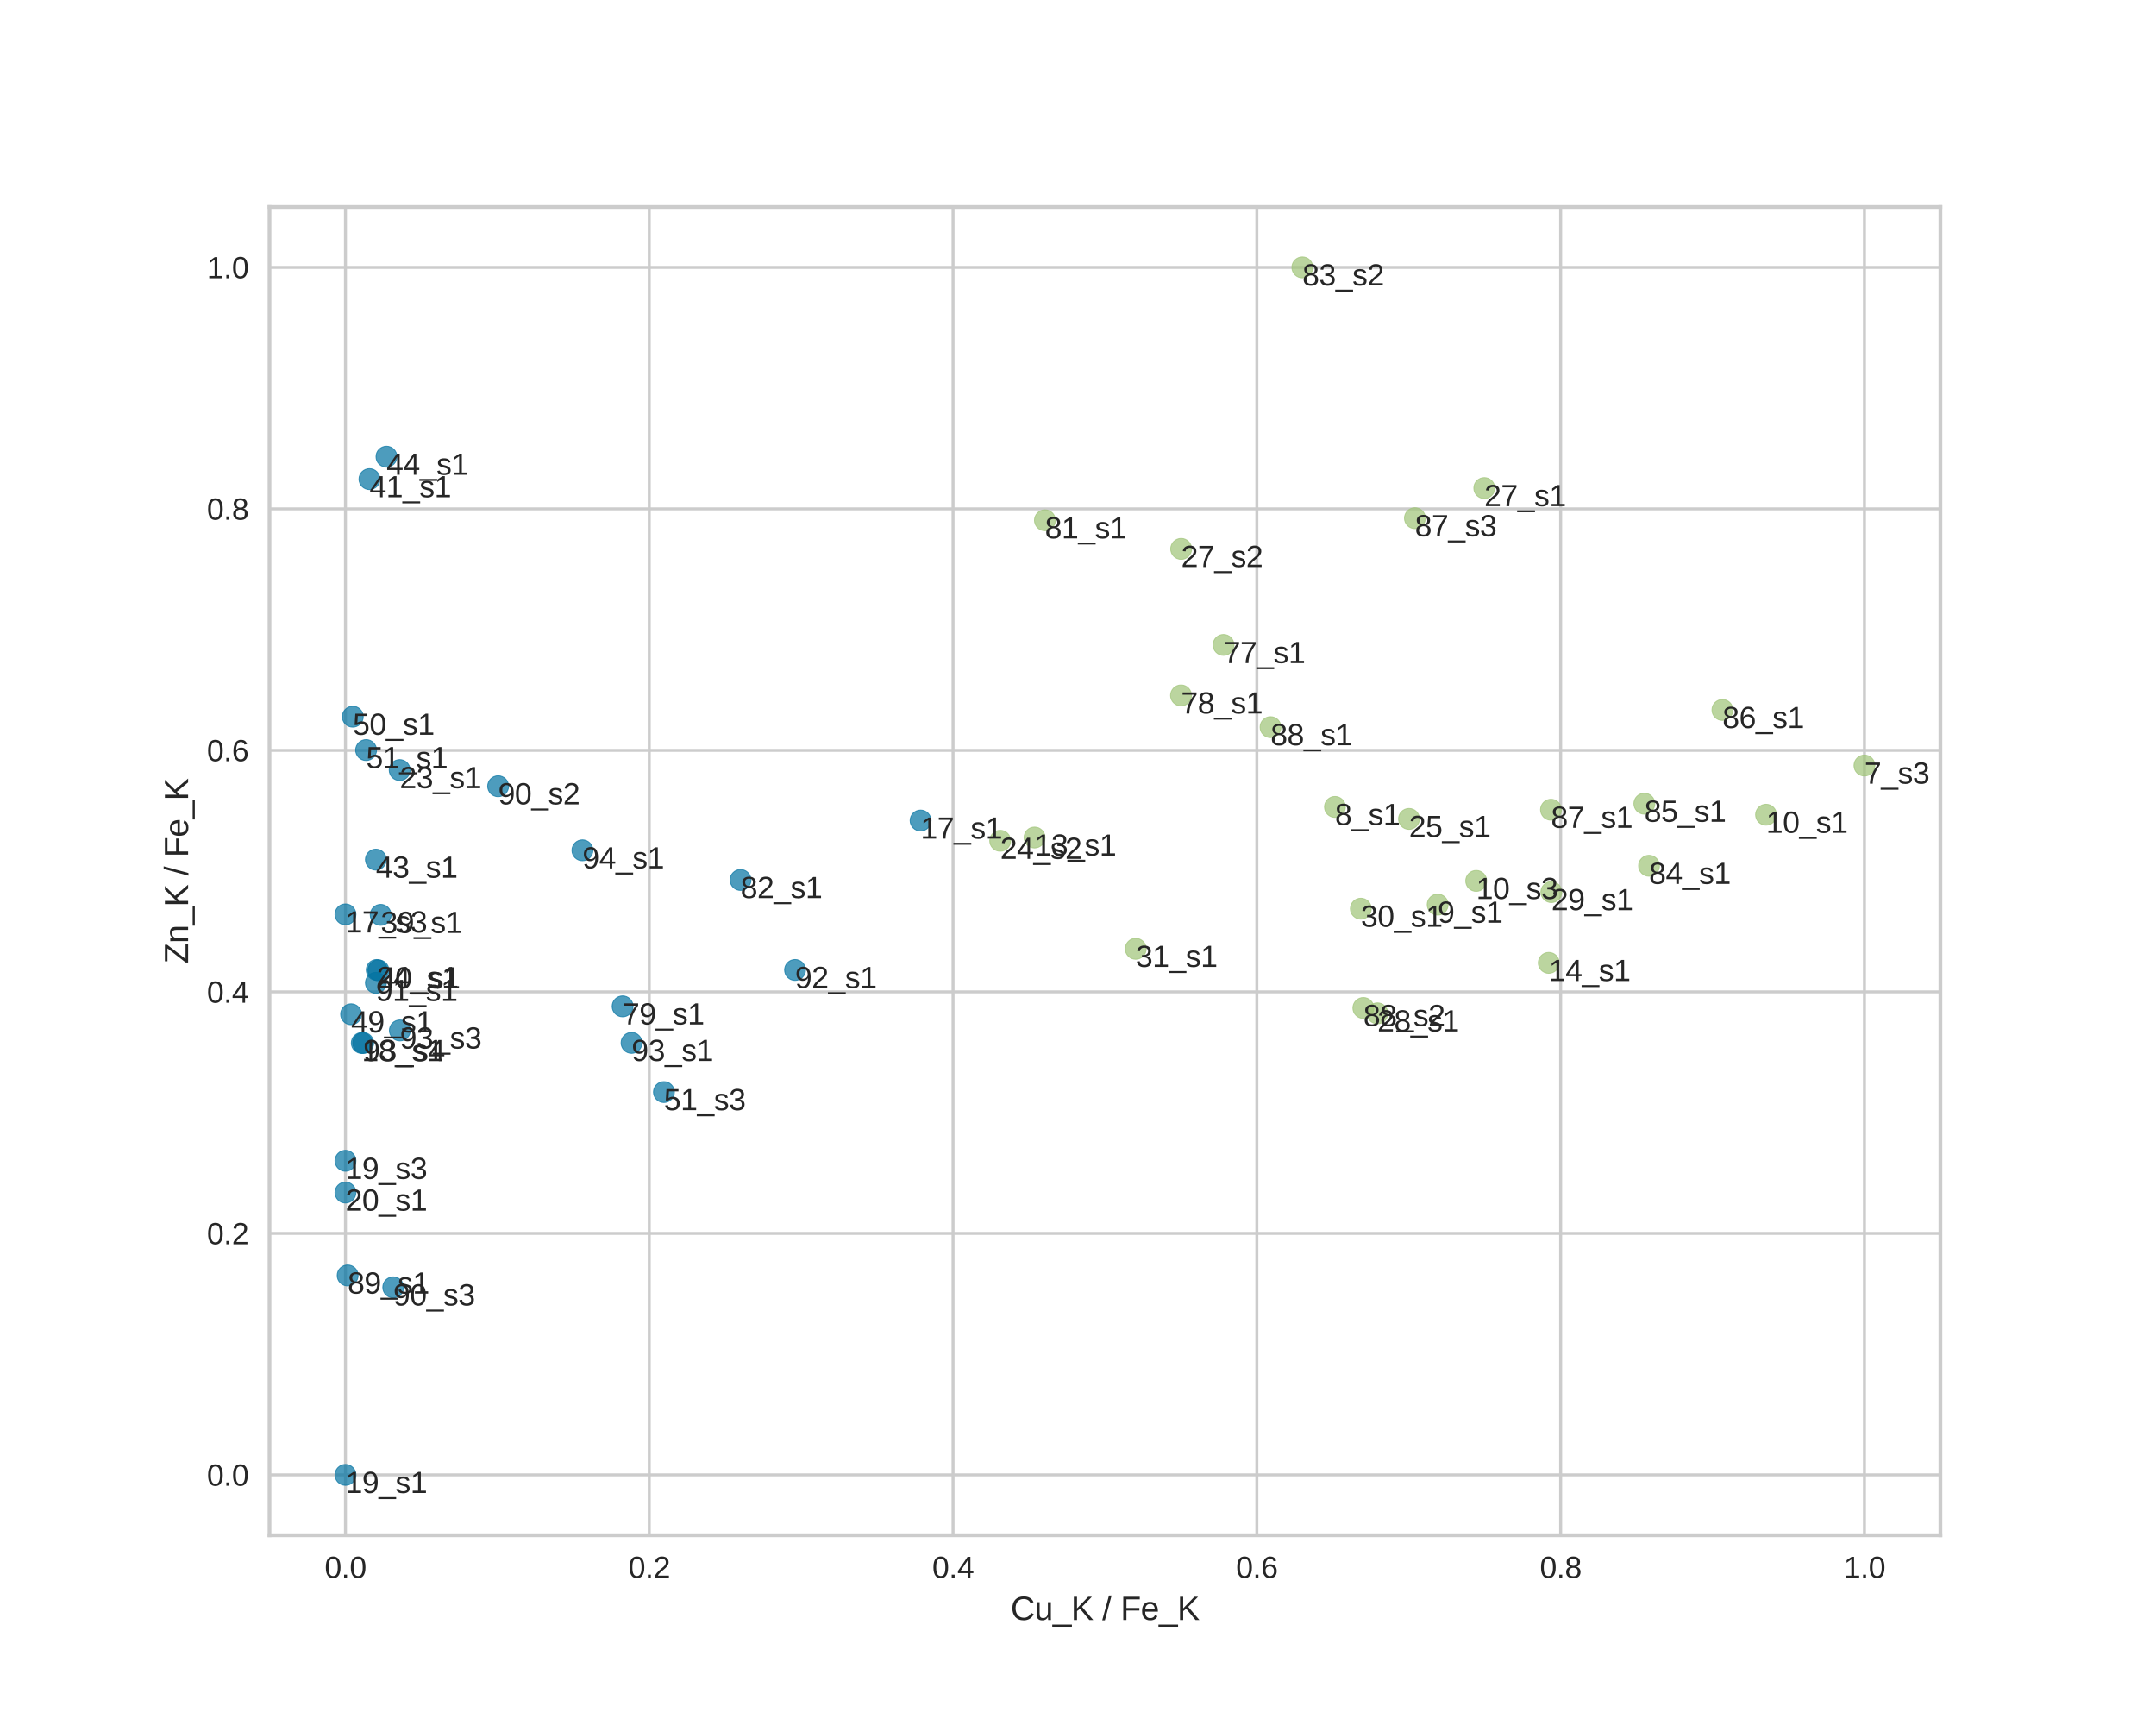 <?xml version="1.0" encoding="utf-8" standalone="no"?>
<!DOCTYPE svg PUBLIC "-//W3C//DTD SVG 1.1//EN"
  "http://www.w3.org/Graphics/SVG/1.1/DTD/svg11.dtd">
<svg xmlns:xlink="http://www.w3.org/1999/xlink" width="720pt" height="576pt" viewBox="0 0 720 576" xmlns="http://www.w3.org/2000/svg" version="1.1">
 <defs>
  <style type="text/css">*{stroke-linejoin: round; stroke-linecap: butt}</style>
 </defs>
 <g id="figure_1">
  <g id="patch_1">
   <path d="M 0 576 
L 720 576 
L 720 0 
L 0 0 
z
" style="fill: #ffffff"/>
  </g>
  <g id="axes_1">
   <g id="patch_2">
    <path d="M 90 512.64 
L 648 512.64 
L 648 69.12 
L 90 69.12 
z
" style="fill: #ffffff"/>
   </g>
   <g id="matplotlib.axis_1">
    <g id="xtick_1">
     <g id="line2d_1">
      <path d="M 115.364 512.64 
L 115.364 69.12 
" clip-path="url(#p9ab4c89247)" style="fill: none; stroke: #cccccc; stroke-linecap: round"/>
     </g>
     <g id="line2d_2"/>
     <g id="text_1">
      <!-- 0.0 -->
      <g style="fill: #262626" transform="translate(108.414 526.887) scale(0.1 -0.1)">
       <defs>
        <path id="LiberationSans-30" d="M 3309 2203 
Q 3309 1569 3189 1136 
Q 3069 703 2861 436 
Q 2653 169 2372 53 
Q 2091 -63 1772 -63 
Q 1450 -63 1172 53 
Q 894 169 689 434 
Q 484 700 367 1133 
Q 250 1566 250 2203 
Q 250 2869 367 3305 
Q 484 3741 690 4000 
Q 897 4259 1178 4364 
Q 1459 4469 1791 4469 
Q 2106 4469 2382 4364 
Q 2659 4259 2865 4000 
Q 3072 3741 3190 3305 
Q 3309 2869 3309 2203 
z
M 2738 2203 
Q 2738 2728 2675 3076 
Q 2613 3425 2491 3633 
Q 2369 3841 2192 3927 
Q 2016 4013 1791 4013 
Q 1553 4013 1372 3925 
Q 1191 3838 1067 3630 
Q 944 3422 881 3073 
Q 819 2725 819 2203 
Q 819 1697 883 1350 
Q 947 1003 1070 792 
Q 1194 581 1372 489 
Q 1550 397 1778 397 
Q 2000 397 2178 489 
Q 2356 581 2479 792 
Q 2603 1003 2670 1350 
Q 2738 1697 2738 2203 
z
" transform="scale(0.016)"/>
        <path id="LiberationSans-2e" d="M 584 0 
L 584 684 
L 1194 684 
L 1194 0 
L 584 0 
z
" transform="scale(0.016)"/>
       </defs>
       <use xlink:href="#LiberationSans-30"/>
       <use xlink:href="#LiberationSans-2e" x="55.615"/>
       <use xlink:href="#LiberationSans-30" x="83.398"/>
      </g>
     </g>
    </g>
    <g id="xtick_2">
     <g id="line2d_3">
      <path d="M 216.818 512.64 
L 216.818 69.12 
" clip-path="url(#p9ab4c89247)" style="fill: none; stroke: #cccccc; stroke-linecap: round"/>
     </g>
     <g id="line2d_4"/>
     <g id="text_2">
      <!-- 0.2 -->
      <g style="fill: #262626" transform="translate(209.868 526.887) scale(0.1 -0.1)">
       <defs>
        <path id="LiberationSans-32" d="M 322 0 
L 322 397 
Q 481 763 711 1042 
Q 941 1322 1194 1548 
Q 1447 1775 1695 1969 
Q 1944 2163 2144 2356 
Q 2344 2550 2467 2762 
Q 2591 2975 2591 3244 
Q 2591 3431 2534 3573 
Q 2478 3716 2372 3812 
Q 2266 3909 2117 3957 
Q 1969 4006 1788 4006 
Q 1619 4006 1470 3959 
Q 1322 3913 1206 3819 
Q 1091 3725 1017 3586 
Q 944 3447 922 3263 
L 347 3316 
Q 375 3553 478 3762 
Q 581 3972 762 4130 
Q 944 4288 1198 4378 
Q 1453 4469 1788 4469 
Q 2116 4469 2372 4391 
Q 2628 4313 2804 4159 
Q 2981 4006 3075 3781 
Q 3169 3556 3169 3263 
Q 3169 3041 3089 2841 
Q 3009 2641 2876 2459 
Q 2744 2278 2569 2109 
Q 2394 1941 2203 1780 
Q 2013 1619 1819 1461 
Q 1625 1303 1454 1143 
Q 1284 984 1150 820 
Q 1016 656 941 478 
L 3238 478 
L 3238 0 
L 322 0 
z
" transform="scale(0.016)"/>
       </defs>
       <use xlink:href="#LiberationSans-30"/>
       <use xlink:href="#LiberationSans-2e" x="55.615"/>
       <use xlink:href="#LiberationSans-32" x="83.398"/>
      </g>
     </g>
    </g>
    <g id="xtick_3">
     <g id="line2d_5">
      <path d="M 318.273 512.64 
L 318.273 69.12 
" clip-path="url(#p9ab4c89247)" style="fill: none; stroke: #cccccc; stroke-linecap: round"/>
     </g>
     <g id="line2d_6"/>
     <g id="text_3">
      <!-- 0.4 -->
      <g style="fill: #262626" transform="translate(311.323 526.887) scale(0.1 -0.1)">
       <defs>
        <path id="LiberationSans-34" d="M 2753 997 
L 2753 0 
L 2222 0 
L 2222 997 
L 147 997 
L 147 1434 
L 2163 4403 
L 2753 4403 
L 2753 1441 
L 3372 1441 
L 3372 997 
L 2753 997 
z
M 2222 3769 
Q 2216 3753 2191 3708 
Q 2166 3663 2134 3606 
Q 2103 3550 2070 3492 
Q 2038 3434 2013 3397 
L 884 1734 
Q 869 1709 839 1668 
Q 809 1628 778 1586 
Q 747 1544 715 1503 
Q 684 1463 666 1441 
L 2222 1441 
L 2222 3769 
z
" transform="scale(0.016)"/>
       </defs>
       <use xlink:href="#LiberationSans-30"/>
       <use xlink:href="#LiberationSans-2e" x="55.615"/>
       <use xlink:href="#LiberationSans-34" x="83.398"/>
      </g>
     </g>
    </g>
    <g id="xtick_4">
     <g id="line2d_7">
      <path d="M 419.727 512.64 
L 419.727 69.12 
" clip-path="url(#p9ab4c89247)" style="fill: none; stroke: #cccccc; stroke-linecap: round"/>
     </g>
     <g id="line2d_8"/>
     <g id="text_4">
      <!-- 0.6 -->
      <g style="fill: #262626" transform="translate(412.777 526.887) scale(0.1 -0.1)">
       <defs>
        <path id="LiberationSans-36" d="M 3278 1441 
Q 3278 1109 3186 832 
Q 3094 556 2914 357 
Q 2734 159 2468 48 
Q 2203 -63 1856 -63 
Q 1472 -63 1184 84 
Q 897 231 706 507 
Q 516 784 420 1186 
Q 325 1588 325 2100 
Q 325 2688 433 3131 
Q 541 3575 744 3872 
Q 947 4169 1239 4319 
Q 1531 4469 1900 4469 
Q 2125 4469 2322 4422 
Q 2519 4375 2680 4270 
Q 2841 4166 2962 3994 
Q 3084 3822 3156 3572 
L 2619 3475 
Q 2531 3759 2339 3886 
Q 2147 4013 1894 4013 
Q 1663 4013 1475 3903 
Q 1288 3794 1156 3576 
Q 1025 3359 954 3031 
Q 884 2703 884 2266 
Q 1038 2550 1316 2698 
Q 1594 2847 1953 2847 
Q 2253 2847 2497 2750 
Q 2741 2653 2914 2470 
Q 3088 2288 3183 2027 
Q 3278 1766 3278 1441 
z
M 2706 1416 
Q 2706 1644 2650 1828 
Q 2594 2013 2481 2142 
Q 2369 2272 2203 2342 
Q 2038 2413 1819 2413 
Q 1666 2413 1509 2367 
Q 1353 2322 1226 2220 
Q 1100 2119 1020 1953 
Q 941 1788 941 1550 
Q 941 1306 1003 1095 
Q 1066 884 1183 728 
Q 1300 572 1465 481 
Q 1631 391 1838 391 
Q 2041 391 2202 461 
Q 2363 531 2475 664 
Q 2588 797 2647 987 
Q 2706 1178 2706 1416 
z
" transform="scale(0.016)"/>
       </defs>
       <use xlink:href="#LiberationSans-30"/>
       <use xlink:href="#LiberationSans-2e" x="55.615"/>
       <use xlink:href="#LiberationSans-36" x="83.398"/>
      </g>
     </g>
    </g>
    <g id="xtick_5">
     <g id="line2d_9">
      <path d="M 521.182 512.64 
L 521.182 69.12 
" clip-path="url(#p9ab4c89247)" style="fill: none; stroke: #cccccc; stroke-linecap: round"/>
     </g>
     <g id="line2d_10"/>
     <g id="text_5">
      <!-- 0.8 -->
      <g style="fill: #262626" transform="translate(514.232 526.887) scale(0.1 -0.1)">
       <defs>
        <path id="LiberationSans-38" d="M 3281 1228 
Q 3281 947 3192 711 
Q 3103 475 2920 303 
Q 2738 131 2453 34 
Q 2169 -63 1781 -63 
Q 1394 -63 1111 34 
Q 828 131 642 301 
Q 456 472 367 708 
Q 278 944 278 1222 
Q 278 1463 351 1650 
Q 425 1838 548 1973 
Q 672 2109 830 2192 
Q 988 2275 1156 2303 
L 1156 2316 
Q 972 2359 826 2456 
Q 681 2553 582 2689 
Q 484 2825 432 2990 
Q 381 3156 381 3341 
Q 381 3572 470 3776 
Q 559 3981 734 4136 
Q 909 4291 1168 4380 
Q 1428 4469 1769 4469 
Q 2128 4469 2392 4378 
Q 2656 4288 2829 4133 
Q 3003 3978 3087 3772 
Q 3172 3566 3172 3334 
Q 3172 3153 3120 2987 
Q 3069 2822 2970 2686 
Q 2872 2550 2726 2454 
Q 2581 2359 2391 2322 
L 2391 2309 
Q 2581 2278 2743 2195 
Q 2906 2113 3025 1977 
Q 3144 1841 3212 1653 
Q 3281 1466 3281 1228 
z
M 2588 3303 
Q 2588 3469 2545 3606 
Q 2503 3744 2406 3842 
Q 2309 3941 2153 3995 
Q 1997 4050 1769 4050 
Q 1547 4050 1394 3995 
Q 1241 3941 1142 3842 
Q 1044 3744 1000 3606 
Q 956 3469 956 3303 
Q 956 3172 990 3034 
Q 1025 2897 1115 2784 
Q 1206 2672 1365 2600 
Q 1525 2528 1775 2528 
Q 2041 2528 2202 2600 
Q 2363 2672 2448 2784 
Q 2534 2897 2561 3034 
Q 2588 3172 2588 3303 
z
M 2697 1281 
Q 2697 1441 2653 1589 
Q 2609 1738 2503 1852 
Q 2397 1966 2217 2036 
Q 2038 2106 1769 2106 
Q 1522 2106 1348 2036 
Q 1175 1966 1067 1850 
Q 959 1734 909 1582 
Q 859 1431 859 1269 
Q 859 1066 909 898 
Q 959 731 1068 611 
Q 1178 491 1356 425 
Q 1534 359 1788 359 
Q 2044 359 2219 425 
Q 2394 491 2500 611 
Q 2606 731 2651 901 
Q 2697 1072 2697 1281 
z
" transform="scale(0.016)"/>
       </defs>
       <use xlink:href="#LiberationSans-30"/>
       <use xlink:href="#LiberationSans-2e" x="55.615"/>
       <use xlink:href="#LiberationSans-38" x="83.398"/>
      </g>
     </g>
    </g>
    <g id="xtick_6">
     <g id="line2d_11">
      <path d="M 622.636 512.64 
L 622.636 69.12 
" clip-path="url(#p9ab4c89247)" style="fill: none; stroke: #cccccc; stroke-linecap: round"/>
     </g>
     <g id="line2d_12"/>
     <g id="text_6">
      <!-- 1.0 -->
      <g style="fill: #262626" transform="translate(615.686 526.887) scale(0.1 -0.1)">
       <defs>
        <path id="LiberationSans-31" d="M 488 0 
L 488 478 
L 1609 478 
L 1609 3866 
L 616 3156 
L 616 3688 
L 1656 4403 
L 2175 4403 
L 2175 478 
L 3247 478 
L 3247 0 
L 488 0 
z
" transform="scale(0.016)"/>
       </defs>
       <use xlink:href="#LiberationSans-31"/>
       <use xlink:href="#LiberationSans-2e" x="55.615"/>
       <use xlink:href="#LiberationSans-30" x="83.398"/>
      </g>
     </g>
    </g>
    <g id="text_7">
     <!-- Cu_K / Fe_K -->
     <g style="fill: #262626" transform="translate(337.513 540.933) scale(0.11 -0.11)">
      <defs>
       <path id="LiberationSans-43" d="M 2475 3981 
Q 2100 3981 1811 3856 
Q 1522 3731 1326 3500 
Q 1131 3269 1031 2944 
Q 931 2619 931 2222 
Q 931 1825 1039 1495 
Q 1147 1166 1348 928 
Q 1550 691 1842 559 
Q 2134 428 2500 428 
Q 2756 428 2967 495 
Q 3178 563 3348 684 
Q 3519 806 3653 973 
Q 3788 1141 3891 1344 
L 4378 1100 
Q 4259 853 4084 640 
Q 3909 428 3673 272 
Q 3438 116 3139 26 
Q 2841 -63 2472 -63 
Q 1938 -63 1536 107 
Q 1134 278 864 583 
Q 594 888 459 1306 
Q 325 1725 325 2222 
Q 325 2738 467 3153 
Q 609 3569 882 3861 
Q 1156 4153 1556 4311 
Q 1956 4469 2469 4469 
Q 3172 4469 3644 4194 
Q 4116 3919 4338 3378 
L 3772 3191 
Q 3709 3347 3603 3489 
Q 3497 3631 3337 3740 
Q 3178 3850 2964 3915 
Q 2750 3981 2475 3981 
z
" transform="scale(0.016)"/>
       <path id="LiberationSans-75" d="M 981 3381 
L 981 1238 
Q 981 991 1017 825 
Q 1053 659 1134 557 
Q 1216 456 1348 414 
Q 1481 372 1678 372 
Q 1878 372 2039 442 
Q 2200 513 2314 645 
Q 2428 778 2490 973 
Q 2553 1169 2553 1422 
L 2553 3381 
L 3116 3381 
L 3116 722 
Q 3116 616 3117 498 
Q 3119 381 3122 276 
Q 3125 172 3128 97 
Q 3131 22 3134 0 
L 2603 0 
Q 2600 16 2597 84 
Q 2594 153 2589 242 
Q 2584 331 2581 423 
Q 2578 516 2578 578 
L 2569 578 
Q 2488 431 2391 312 
Q 2294 194 2166 111 
Q 2038 28 1872 -17 
Q 1706 -63 1488 -63 
Q 1206 -63 1003 6 
Q 800 75 669 219 
Q 538 363 477 588 
Q 416 813 416 1128 
L 416 3381 
L 981 3381 
z
" transform="scale(0.016)"/>
       <path id="LiberationSans-5f" d="M -97 -1272 
L -97 -866 
L 3631 -866 
L 3631 -1272 
L -97 -1272 
z
" transform="scale(0.016)"/>
       <path id="LiberationSans-4b" d="M 3456 0 
L 1697 2125 
L 1122 1688 
L 1122 0 
L 525 0 
L 525 4403 
L 1122 4403 
L 1122 2197 
L 3244 4403 
L 3947 4403 
L 2072 2491 
L 4197 0 
L 3456 0 
z
" transform="scale(0.016)"/>
       <path id="LiberationSans-20" transform="scale(0.016)"/>
       <path id="LiberationSans-2f" d="M 0 -63 
L 1284 4638 
L 1778 4638 
L 506 -63 
L 0 -63 
z
" transform="scale(0.016)"/>
       <path id="LiberationSans-46" d="M 1122 3916 
L 1122 2278 
L 3578 2278 
L 3578 1784 
L 1122 1784 
L 1122 0 
L 525 0 
L 525 4403 
L 3653 4403 
L 3653 3916 
L 1122 3916 
z
" transform="scale(0.016)"/>
       <path id="LiberationSans-65" d="M 863 1572 
Q 863 1306 917 1082 
Q 972 859 1086 698 
Q 1200 538 1378 448 
Q 1556 359 1806 359 
Q 2172 359 2392 506 
Q 2613 653 2691 878 
L 3184 738 
Q 3131 597 3036 455 
Q 2941 313 2781 198 
Q 2622 84 2383 10 
Q 2144 -63 1806 -63 
Q 1056 -63 664 384 
Q 272 831 272 1713 
Q 272 2188 390 2517 
Q 509 2847 715 3053 
Q 922 3259 1197 3351 
Q 1472 3444 1784 3444 
Q 2209 3444 2495 3306 
Q 2781 3169 2954 2926 
Q 3128 2684 3201 2356 
Q 3275 2028 3275 1647 
L 3275 1572 
L 863 1572 
z
M 2694 2003 
Q 2647 2538 2422 2783 
Q 2197 3028 1775 3028 
Q 1634 3028 1479 2983 
Q 1325 2938 1194 2822 
Q 1063 2706 972 2507 
Q 881 2309 869 2003 
L 2694 2003 
z
" transform="scale(0.016)"/>
      </defs>
      <use xlink:href="#LiberationSans-43"/>
      <use xlink:href="#LiberationSans-75" x="72.217"/>
      <use xlink:href="#LiberationSans-5f" x="127.832"/>
      <use xlink:href="#LiberationSans-4b" x="183.447"/>
      <use xlink:href="#LiberationSans-20" x="250.146"/>
      <use xlink:href="#LiberationSans-2f" x="277.93"/>
      <use xlink:href="#LiberationSans-20" x="305.713"/>
      <use xlink:href="#LiberationSans-46" x="333.496"/>
      <use xlink:href="#LiberationSans-65" x="394.58"/>
      <use xlink:href="#LiberationSans-5f" x="450.195"/>
      <use xlink:href="#LiberationSans-4b" x="505.811"/>
     </g>
    </g>
   </g>
   <g id="matplotlib.axis_2">
    <g id="ytick_1">
     <g id="line2d_13">
      <path d="M 90 492.48 
L 648 492.48 
" clip-path="url(#p9ab4c89247)" style="fill: none; stroke: #cccccc; stroke-linecap: round"/>
     </g>
     <g id="line2d_14"/>
     <g id="text_8">
      <!-- 0.0 -->
      <g style="fill: #262626" transform="translate(69.1 496.103) scale(0.1 -0.1)">
       <use xlink:href="#LiberationSans-30"/>
       <use xlink:href="#LiberationSans-2e" x="55.615"/>
       <use xlink:href="#LiberationSans-30" x="83.398"/>
      </g>
     </g>
    </g>
    <g id="ytick_2">
     <g id="line2d_15">
      <path d="M 90 411.84 
L 648 411.84 
" clip-path="url(#p9ab4c89247)" style="fill: none; stroke: #cccccc; stroke-linecap: round"/>
     </g>
     <g id="line2d_16"/>
     <g id="text_9">
      <!-- 0.2 -->
      <g style="fill: #262626" transform="translate(69.1 415.463) scale(0.1 -0.1)">
       <use xlink:href="#LiberationSans-30"/>
       <use xlink:href="#LiberationSans-2e" x="55.615"/>
       <use xlink:href="#LiberationSans-32" x="83.398"/>
      </g>
     </g>
    </g>
    <g id="ytick_3">
     <g id="line2d_17">
      <path d="M 90 331.2 
L 648 331.2 
" clip-path="url(#p9ab4c89247)" style="fill: none; stroke: #cccccc; stroke-linecap: round"/>
     </g>
     <g id="line2d_18"/>
     <g id="text_10">
      <!-- 0.4 -->
      <g style="fill: #262626" transform="translate(69.1 334.823) scale(0.1 -0.1)">
       <use xlink:href="#LiberationSans-30"/>
       <use xlink:href="#LiberationSans-2e" x="55.615"/>
       <use xlink:href="#LiberationSans-34" x="83.398"/>
      </g>
     </g>
    </g>
    <g id="ytick_4">
     <g id="line2d_19">
      <path d="M 90 250.56 
L 648 250.56 
" clip-path="url(#p9ab4c89247)" style="fill: none; stroke: #cccccc; stroke-linecap: round"/>
     </g>
     <g id="line2d_20"/>
     <g id="text_11">
      <!-- 0.6 -->
      <g style="fill: #262626" transform="translate(69.1 254.183) scale(0.1 -0.1)">
       <use xlink:href="#LiberationSans-30"/>
       <use xlink:href="#LiberationSans-2e" x="55.615"/>
       <use xlink:href="#LiberationSans-36" x="83.398"/>
      </g>
     </g>
    </g>
    <g id="ytick_5">
     <g id="line2d_21">
      <path d="M 90 169.92 
L 648 169.92 
" clip-path="url(#p9ab4c89247)" style="fill: none; stroke: #cccccc; stroke-linecap: round"/>
     </g>
     <g id="line2d_22"/>
     <g id="text_12">
      <!-- 0.8 -->
      <g style="fill: #262626" transform="translate(69.1 173.543) scale(0.1 -0.1)">
       <use xlink:href="#LiberationSans-30"/>
       <use xlink:href="#LiberationSans-2e" x="55.615"/>
       <use xlink:href="#LiberationSans-38" x="83.398"/>
      </g>
     </g>
    </g>
    <g id="ytick_6">
     <g id="line2d_23">
      <path d="M 90 89.28 
L 648 89.28 
" clip-path="url(#p9ab4c89247)" style="fill: none; stroke: #cccccc; stroke-linecap: round"/>
     </g>
     <g id="line2d_24"/>
     <g id="text_13">
      <!-- 1.0 -->
      <g style="fill: #262626" transform="translate(69.1 92.903) scale(0.1 -0.1)">
       <use xlink:href="#LiberationSans-31"/>
       <use xlink:href="#LiberationSans-2e" x="55.615"/>
       <use xlink:href="#LiberationSans-30" x="83.398"/>
      </g>
     </g>
    </g>
    <g id="text_14">
     <!-- Zn_K / Fe_K -->
     <g style="fill: #262626" transform="translate(62.818 321.754) rotate(-90) scale(0.11 -0.11)">
      <defs>
       <path id="LiberationSans-5a" d="M 3709 0 
L 203 0 
L 203 447 
L 2884 3916 
L 431 3916 
L 431 4403 
L 3563 4403 
L 3563 3969 
L 881 488 
L 3709 488 
L 3709 0 
z
" transform="scale(0.016)"/>
       <path id="LiberationSans-6e" d="M 2578 0 
L 2578 2144 
Q 2578 2391 2542 2556 
Q 2506 2722 2425 2823 
Q 2344 2925 2211 2967 
Q 2078 3009 1881 3009 
Q 1681 3009 1520 2939 
Q 1359 2869 1245 2736 
Q 1131 2603 1068 2408 
Q 1006 2213 1006 1959 
L 1006 0 
L 444 0 
L 444 2659 
Q 444 2766 442 2883 
Q 441 3000 437 3104 
Q 434 3209 431 3284 
Q 428 3359 425 3381 
L 956 3381 
Q 959 3366 962 3297 
Q 966 3228 970 3139 
Q 975 3050 978 2958 
Q 981 2866 981 2803 
L 991 2803 
Q 1072 2950 1169 3069 
Q 1266 3188 1394 3270 
Q 1522 3353 1687 3398 
Q 1853 3444 2072 3444 
Q 2353 3444 2556 3375 
Q 2759 3306 2890 3162 
Q 3022 3019 3083 2792 
Q 3144 2566 3144 2253 
L 3144 0 
L 2578 0 
z
" transform="scale(0.016)"/>
      </defs>
      <use xlink:href="#LiberationSans-5a"/>
      <use xlink:href="#LiberationSans-6e" x="61.084"/>
      <use xlink:href="#LiberationSans-5f" x="116.699"/>
      <use xlink:href="#LiberationSans-4b" x="172.314"/>
      <use xlink:href="#LiberationSans-20" x="239.014"/>
      <use xlink:href="#LiberationSans-2f" x="266.797"/>
      <use xlink:href="#LiberationSans-20" x="294.58"/>
      <use xlink:href="#LiberationSans-46" x="322.363"/>
      <use xlink:href="#LiberationSans-65" x="383.447"/>
      <use xlink:href="#LiberationSans-5f" x="439.062"/>
      <use xlink:href="#LiberationSans-4b" x="494.678"/>
     </g>
    </g>
   </g>
   <g id="PathCollection_1">
    <defs>
     <path id="m06db893b06" d="M 0 3.5 
C 0.928 3.5 1.819 3.131 2.475 2.475 
C 3.131 1.819 3.5 0.928 3.5 0 
C 3.5 -0.928 3.131 -1.819 2.475 -2.475 
C 1.819 -3.131 0.928 -3.5 0 -3.5 
C -0.928 -3.5 -1.819 -3.131 -2.475 -2.475 
C -3.131 -1.819 -3.5 -0.928 -3.5 0 
C -3.5 0.928 -3.131 1.819 -2.475 2.475 
C -1.819 3.131 -0.928 3.5 0 3.5 
z
" style="stroke: #0272a2; stroke-opacity: 0.7; stroke-width: 0.3"/>
    </defs>
    <g clip-path="url(#p9ab4c89247)">
     <use xlink:href="#m06db893b06" x="307.432" y="273.989" style="fill: #0272a2; fill-opacity: 0.7; stroke: #0272a2; stroke-opacity: 0.7; stroke-width: 0.3"/>
     <use xlink:href="#m06db893b06" x="115.364" y="305.324" style="fill: #0272a2; fill-opacity: 0.7; stroke: #0272a2; stroke-opacity: 0.7; stroke-width: 0.3"/>
     <use xlink:href="#m06db893b06" x="120.817" y="348.269" style="fill: #0272a2; fill-opacity: 0.7; stroke: #0272a2; stroke-opacity: 0.7; stroke-width: 0.3"/>
     <use xlink:href="#m06db893b06" x="115.364" y="492.48" style="fill: #0272a2; fill-opacity: 0.7; stroke: #0272a2; stroke-opacity: 0.7; stroke-width: 0.3"/>
     <use xlink:href="#m06db893b06" x="115.364" y="387.603" style="fill: #0272a2; fill-opacity: 0.7; stroke: #0272a2; stroke-opacity: 0.7; stroke-width: 0.3"/>
     <use xlink:href="#m06db893b06" x="115.364" y="398.203" style="fill: #0272a2; fill-opacity: 0.7; stroke: #0272a2; stroke-opacity: 0.7; stroke-width: 0.3"/>
     <use xlink:href="#m06db893b06" x="133.471" y="257.138" style="fill: #0272a2; fill-opacity: 0.7; stroke: #0272a2; stroke-opacity: 0.7; stroke-width: 0.3"/>
     <use xlink:href="#m06db893b06" x="125.804" y="323.885" style="fill: #0272a2; fill-opacity: 0.7; stroke: #0272a2; stroke-opacity: 0.7; stroke-width: 0.3"/>
     <use xlink:href="#m06db893b06" x="127.132" y="305.48" style="fill: #0272a2; fill-opacity: 0.7; stroke: #0272a2; stroke-opacity: 0.7; stroke-width: 0.3"/>
     <use xlink:href="#m06db893b06" x="126.386" y="324.001" style="fill: #0272a2; fill-opacity: 0.7; stroke: #0272a2; stroke-opacity: 0.7; stroke-width: 0.3"/>
     <use xlink:href="#m06db893b06" x="123.38" y="159.988" style="fill: #0272a2; fill-opacity: 0.7; stroke: #0272a2; stroke-opacity: 0.7; stroke-width: 0.3"/>
     <use xlink:href="#m06db893b06" x="125.524" y="287.036" style="fill: #0272a2; fill-opacity: 0.7; stroke: #0272a2; stroke-opacity: 0.7; stroke-width: 0.3"/>
     <use xlink:href="#m06db893b06" x="129.066" y="152.494" style="fill: #0272a2; fill-opacity: 0.7; stroke: #0272a2; stroke-opacity: 0.7; stroke-width: 0.3"/>
     <use xlink:href="#m06db893b06" x="117.24" y="338.678" style="fill: #0272a2; fill-opacity: 0.7; stroke: #0272a2; stroke-opacity: 0.7; stroke-width: 0.3"/>
     <use xlink:href="#m06db893b06" x="117.811" y="239.315" style="fill: #0272a2; fill-opacity: 0.7; stroke: #0272a2; stroke-opacity: 0.7; stroke-width: 0.3"/>
     <use xlink:href="#m06db893b06" x="122.262" y="250.459" style="fill: #0272a2; fill-opacity: 0.7; stroke: #0272a2; stroke-opacity: 0.7; stroke-width: 0.3"/>
     <use xlink:href="#m06db893b06" x="221.721" y="364.655" style="fill: #0272a2; fill-opacity: 0.7; stroke: #0272a2; stroke-opacity: 0.7; stroke-width: 0.3"/>
     <use xlink:href="#m06db893b06" x="207.926" y="336.038" style="fill: #0272a2; fill-opacity: 0.7; stroke: #0272a2; stroke-opacity: 0.7; stroke-width: 0.3"/>
     <use xlink:href="#m06db893b06" x="247.309" y="293.831" style="fill: #0272a2; fill-opacity: 0.7; stroke: #0272a2; stroke-opacity: 0.7; stroke-width: 0.3"/>
     <use xlink:href="#m06db893b06" x="116.098" y="425.888" style="fill: #0272a2; fill-opacity: 0.7; stroke: #0272a2; stroke-opacity: 0.7; stroke-width: 0.3"/>
     <use xlink:href="#m06db893b06" x="166.352" y="262.535" style="fill: #0272a2; fill-opacity: 0.7; stroke: #0272a2; stroke-opacity: 0.7; stroke-width: 0.3"/>
     <use xlink:href="#m06db893b06" x="131.327" y="429.849" style="fill: #0272a2; fill-opacity: 0.7; stroke: #0272a2; stroke-opacity: 0.7; stroke-width: 0.3"/>
     <use xlink:href="#m06db893b06" x="125.524" y="328.195" style="fill: #0272a2; fill-opacity: 0.7; stroke: #0272a2; stroke-opacity: 0.7; stroke-width: 0.3"/>
     <use xlink:href="#m06db893b06" x="265.509" y="323.885" style="fill: #0272a2; fill-opacity: 0.7; stroke: #0272a2; stroke-opacity: 0.7; stroke-width: 0.3"/>
     <use xlink:href="#m06db893b06" x="210.908" y="348.23" style="fill: #0272a2; fill-opacity: 0.7; stroke: #0272a2; stroke-opacity: 0.7; stroke-width: 0.3"/>
     <use xlink:href="#m06db893b06" x="133.54" y="344.076" style="fill: #0272a2; fill-opacity: 0.7; stroke: #0272a2; stroke-opacity: 0.7; stroke-width: 0.3"/>
     <use xlink:href="#m06db893b06" x="121.306" y="348.269" style="fill: #0272a2; fill-opacity: 0.7; stroke: #0272a2; stroke-opacity: 0.7; stroke-width: 0.3"/>
     <use xlink:href="#m06db893b06" x="194.503" y="283.93" style="fill: #0272a2; fill-opacity: 0.7; stroke: #0272a2; stroke-opacity: 0.7; stroke-width: 0.3"/>
    </g>
   </g>
   <g id="PathCollection_2">
    <defs>
     <path id="mea5a27aaed" d="M 0 3.5 
C 0.928 3.5 1.819 3.131 2.475 2.475 
C 3.131 1.819 3.5 0.928 3.5 0 
C 3.5 -0.928 3.131 -1.819 2.475 -2.475 
C 1.819 -3.131 0.928 -3.5 0 -3.5 
C -0.928 -3.5 -1.819 -3.131 -2.475 -2.475 
C -3.131 -1.819 -3.5 -0.928 -3.5 0 
C -3.5 0.928 -3.131 1.819 -2.475 2.475 
C -1.819 3.131 -0.928 3.5 0 3.5 
z
" style="stroke: #9fc377; stroke-opacity: 0.7; stroke-width: 0.3"/>
    </defs>
    <g clip-path="url(#p9ab4c89247)">
     <use xlink:href="#mea5a27aaed" x="622.636" y="255.623" style="fill: #9fc377; fill-opacity: 0.7; stroke: #9fc377; stroke-opacity: 0.7; stroke-width: 0.3"/>
     <use xlink:href="#mea5a27aaed" x="445.809" y="269.446" style="fill: #9fc377; fill-opacity: 0.7; stroke: #9fc377; stroke-opacity: 0.7; stroke-width: 0.3"/>
     <use xlink:href="#mea5a27aaed" x="480.112" y="302.063" style="fill: #9fc377; fill-opacity: 0.7; stroke: #9fc377; stroke-opacity: 0.7; stroke-width: 0.3"/>
     <use xlink:href="#mea5a27aaed" x="589.778" y="272.048" style="fill: #9fc377; fill-opacity: 0.7; stroke: #9fc377; stroke-opacity: 0.7; stroke-width: 0.3"/>
     <use xlink:href="#mea5a27aaed" x="492.975" y="294.142" style="fill: #9fc377; fill-opacity: 0.7; stroke: #9fc377; stroke-opacity: 0.7; stroke-width: 0.3"/>
     <use xlink:href="#mea5a27aaed" x="345.487" y="279.658" style="fill: #9fc377; fill-opacity: 0.7; stroke: #9fc377; stroke-opacity: 0.7; stroke-width: 0.3"/>
     <use xlink:href="#mea5a27aaed" x="517.211" y="321.516" style="fill: #9fc377; fill-opacity: 0.7; stroke: #9fc377; stroke-opacity: 0.7; stroke-width: 0.3"/>
     <use xlink:href="#mea5a27aaed" x="334.021" y="280.746" style="fill: #9fc377; fill-opacity: 0.7; stroke: #9fc377; stroke-opacity: 0.7; stroke-width: 0.3"/>
     <use xlink:href="#mea5a27aaed" x="470.534" y="273.446" style="fill: #9fc377; fill-opacity: 0.7; stroke: #9fc377; stroke-opacity: 0.7; stroke-width: 0.3"/>
     <use xlink:href="#mea5a27aaed" x="495.678" y="162.977" style="fill: #9fc377; fill-opacity: 0.7; stroke: #9fc377; stroke-opacity: 0.7; stroke-width: 0.3"/>
     <use xlink:href="#mea5a27aaed" x="394.448" y="183.285" style="fill: #9fc377; fill-opacity: 0.7; stroke: #9fc377; stroke-opacity: 0.7; stroke-width: 0.3"/>
     <use xlink:href="#mea5a27aaed" x="459.977" y="338.368" style="fill: #9fc377; fill-opacity: 0.7; stroke: #9fc377; stroke-opacity: 0.7; stroke-width: 0.3"/>
     <use xlink:href="#mea5a27aaed" x="518.073" y="297.869" style="fill: #9fc377; fill-opacity: 0.7; stroke: #9fc377; stroke-opacity: 0.7; stroke-width: 0.3"/>
     <use xlink:href="#mea5a27aaed" x="454.454" y="303.422" style="fill: #9fc377; fill-opacity: 0.7; stroke: #9fc377; stroke-opacity: 0.7; stroke-width: 0.3"/>
     <use xlink:href="#mea5a27aaed" x="379.277" y="316.818" style="fill: #9fc377; fill-opacity: 0.7; stroke: #9fc377; stroke-opacity: 0.7; stroke-width: 0.3"/>
     <use xlink:href="#mea5a27aaed" x="408.593" y="215.358" style="fill: #9fc377; fill-opacity: 0.7; stroke: #9fc377; stroke-opacity: 0.7; stroke-width: 0.3"/>
     <use xlink:href="#mea5a27aaed" x="394.401" y="232.209" style="fill: #9fc377; fill-opacity: 0.7; stroke: #9fc377; stroke-opacity: 0.7; stroke-width: 0.3"/>
     <use xlink:href="#mea5a27aaed" x="348.959" y="173.733" style="fill: #9fc377; fill-opacity: 0.7; stroke: #9fc377; stroke-opacity: 0.7; stroke-width: 0.3"/>
     <use xlink:href="#mea5a27aaed" x="434.926" y="89.28" style="fill: #9fc377; fill-opacity: 0.7; stroke: #9fc377; stroke-opacity: 0.7; stroke-width: 0.3"/>
     <use xlink:href="#mea5a27aaed" x="550.698" y="289.094" style="fill: #9fc377; fill-opacity: 0.7; stroke: #9fc377; stroke-opacity: 0.7; stroke-width: 0.3"/>
     <use xlink:href="#mea5a27aaed" x="549.137" y="268.359" style="fill: #9fc377; fill-opacity: 0.7; stroke: #9fc377; stroke-opacity: 0.7; stroke-width: 0.3"/>
     <use xlink:href="#mea5a27aaed" x="575.214" y="237.063" style="fill: #9fc377; fill-opacity: 0.7; stroke: #9fc377; stroke-opacity: 0.7; stroke-width: 0.3"/>
     <use xlink:href="#mea5a27aaed" x="517.957" y="270.378" style="fill: #9fc377; fill-opacity: 0.7; stroke: #9fc377; stroke-opacity: 0.7; stroke-width: 0.3"/>
     <use xlink:href="#mea5a27aaed" x="472.515" y="173.034" style="fill: #9fc377; fill-opacity: 0.7; stroke: #9fc377; stroke-opacity: 0.7; stroke-width: 0.3"/>
     <use xlink:href="#mea5a27aaed" x="424.299" y="242.81" style="fill: #9fc377; fill-opacity: 0.7; stroke: #9fc377; stroke-opacity: 0.7; stroke-width: 0.3"/>
     <use xlink:href="#mea5a27aaed" x="455.293" y="336.582" style="fill: #9fc377; fill-opacity: 0.7; stroke: #9fc377; stroke-opacity: 0.7; stroke-width: 0.3"/>
    </g>
   </g>
   <g id="patch_3">
    <path d="M 90 512.64 
L 90 69.12 
" style="fill: none; stroke: #cccccc; stroke-width: 1.25; stroke-linejoin: miter; stroke-linecap: square"/>
   </g>
   <g id="patch_4">
    <path d="M 648 512.64 
L 648 69.12 
" style="fill: none; stroke: #cccccc; stroke-width: 1.25; stroke-linejoin: miter; stroke-linecap: square"/>
   </g>
   <g id="patch_5">
    <path d="M 90 512.64 
L 648 512.64 
" style="fill: none; stroke: #cccccc; stroke-width: 1.25; stroke-linejoin: miter; stroke-linecap: square"/>
   </g>
   <g id="patch_6">
    <path d="M 90 69.12 
L 648 69.12 
" style="fill: none; stroke: #cccccc; stroke-width: 1.25; stroke-linejoin: miter; stroke-linecap: square"/>
   </g>
   <g id="text_15">
    <!-- 7_s3 -->
    <g style="fill: #262626" transform="translate(622.636 261.671) scale(0.1 -0.1)">
     <defs>
      <path id="LiberationSans-37" d="M 3238 3947 
Q 2906 3441 2628 2973 
Q 2350 2506 2150 2032 
Q 1950 1559 1839 1061 
Q 1728 563 1728 0 
L 1141 0 
Q 1141 528 1266 1036 
Q 1391 1544 1603 2033 
Q 1816 2522 2097 2994 
Q 2378 3466 2694 3925 
L 328 3925 
L 328 4403 
L 3238 4403 
L 3238 3947 
z
" transform="scale(0.016)"/>
      <path id="LiberationSans-73" d="M 2969 934 
Q 2969 697 2876 511 
Q 2784 325 2609 198 
Q 2434 72 2179 4 
Q 1925 -63 1597 -63 
Q 1303 -63 1067 -17 
Q 831 28 653 128 
Q 475 228 354 392 
Q 234 556 178 794 
L 675 891 
Q 747 619 972 492 
Q 1197 366 1597 366 
Q 1778 366 1929 391 
Q 2081 416 2190 477 
Q 2300 538 2361 639 
Q 2422 741 2422 891 
Q 2422 1044 2350 1142 
Q 2278 1241 2150 1306 
Q 2022 1372 1839 1420 
Q 1656 1469 1438 1528 
Q 1234 1581 1034 1647 
Q 834 1713 673 1820 
Q 513 1928 413 2087 
Q 313 2247 313 2488 
Q 313 2950 642 3192 
Q 972 3434 1603 3434 
Q 2163 3434 2492 3237 
Q 2822 3041 2909 2606 
L 2403 2544 
Q 2375 2675 2300 2764 
Q 2225 2853 2119 2908 
Q 2013 2963 1880 2986 
Q 1747 3009 1603 3009 
Q 1222 3009 1040 2893 
Q 859 2778 859 2544 
Q 859 2406 926 2317 
Q 994 2228 1114 2167 
Q 1234 2106 1403 2061 
Q 1572 2016 1775 1966 
Q 1909 1931 2050 1892 
Q 2191 1853 2323 1798 
Q 2456 1744 2573 1670 
Q 2691 1597 2778 1494 
Q 2866 1391 2917 1253 
Q 2969 1116 2969 934 
z
" transform="scale(0.016)"/>
      <path id="LiberationSans-33" d="M 3278 1216 
Q 3278 913 3179 675 
Q 3081 438 2892 273 
Q 2703 109 2423 23 
Q 2144 -63 1784 -63 
Q 1375 -63 1095 39 
Q 816 141 634 308 
Q 453 475 362 689 
Q 272 903 244 1131 
L 825 1184 
Q 850 1009 917 865 
Q 984 722 1100 619 
Q 1216 516 1384 459 
Q 1553 403 1784 403 
Q 2209 403 2451 612 
Q 2694 822 2694 1234 
Q 2694 1478 2586 1626 
Q 2478 1775 2317 1858 
Q 2156 1941 1967 1969 
Q 1778 1997 1619 1997 
L 1300 1997 
L 1300 2484 
L 1606 2484 
Q 1766 2484 1937 2517 
Q 2109 2550 2251 2636 
Q 2394 2722 2486 2869 
Q 2578 3016 2578 3244 
Q 2578 3597 2370 3801 
Q 2163 4006 1753 4006 
Q 1381 4006 1151 3815 
Q 922 3625 884 3278 
L 319 3322 
Q 353 3613 478 3828 
Q 603 4044 795 4186 
Q 988 4328 1234 4398 
Q 1481 4469 1759 4469 
Q 2128 4469 2393 4376 
Q 2659 4284 2828 4126 
Q 2997 3969 3076 3756 
Q 3156 3544 3156 3303 
Q 3156 3109 3103 2940 
Q 3050 2772 2937 2637 
Q 2825 2503 2651 2406 
Q 2478 2309 2234 2259 
L 2234 2247 
Q 2500 2219 2697 2126 
Q 2894 2034 3022 1896 
Q 3150 1759 3214 1584 
Q 3278 1409 3278 1216 
z
" transform="scale(0.016)"/>
     </defs>
     <use xlink:href="#LiberationSans-37"/>
     <use xlink:href="#LiberationSans-5f" x="55.615"/>
     <use xlink:href="#LiberationSans-73" x="111.23"/>
     <use xlink:href="#LiberationSans-33" x="161.23"/>
    </g>
   </g>
   <g id="text_16">
    <!-- 8_s1 -->
    <g style="fill: #262626" transform="translate(445.809 275.494) scale(0.1 -0.1)">
     <use xlink:href="#LiberationSans-38"/>
     <use xlink:href="#LiberationSans-5f" x="55.615"/>
     <use xlink:href="#LiberationSans-73" x="111.23"/>
     <use xlink:href="#LiberationSans-31" x="161.23"/>
    </g>
   </g>
   <g id="text_17">
    <!-- 9_s1 -->
    <g style="fill: #262626" transform="translate(480.112 308.111) scale(0.1 -0.1)">
     <defs>
      <path id="LiberationSans-39" d="M 3256 2291 
Q 3256 1703 3145 1261 
Q 3034 819 2828 525 
Q 2622 231 2326 84 
Q 2031 -63 1663 -63 
Q 1409 -63 1206 -11 
Q 1003 41 843 150 
Q 684 259 571 434 
Q 459 609 391 856 
L 928 941 
Q 1016 656 1202 523 
Q 1388 391 1672 391 
Q 1900 391 2089 498 
Q 2278 606 2411 822 
Q 2544 1038 2619 1363 
Q 2694 1688 2700 2125 
Q 2634 1978 2520 1862 
Q 2406 1747 2261 1667 
Q 2116 1588 1947 1545 
Q 1778 1503 1606 1503 
Q 1306 1503 1064 1611 
Q 822 1719 653 1912 
Q 484 2106 392 2379 
Q 300 2653 300 2988 
Q 300 3328 398 3603 
Q 497 3878 684 4070 
Q 872 4263 1145 4366 
Q 1419 4469 1766 4469 
Q 2500 4469 2878 3925 
Q 3256 3381 3256 2291 
z
M 2644 2834 
Q 2644 3078 2586 3293 
Q 2528 3509 2414 3668 
Q 2300 3828 2133 3920 
Q 1966 4013 1747 4013 
Q 1544 4013 1381 3941 
Q 1219 3869 1106 3736 
Q 994 3603 933 3412 
Q 872 3222 872 2988 
Q 872 2766 926 2575 
Q 981 2384 1090 2245 
Q 1200 2106 1362 2026 
Q 1525 1947 1741 1947 
Q 1897 1947 2058 2000 
Q 2219 2053 2348 2162 
Q 2478 2272 2561 2439 
Q 2644 2606 2644 2834 
z
" transform="scale(0.016)"/>
     </defs>
     <use xlink:href="#LiberationSans-39"/>
     <use xlink:href="#LiberationSans-5f" x="55.615"/>
     <use xlink:href="#LiberationSans-73" x="111.23"/>
     <use xlink:href="#LiberationSans-31" x="161.23"/>
    </g>
   </g>
   <g id="text_18">
    <!-- 10_s1 -->
    <g style="fill: #262626" transform="translate(589.778 278.096) scale(0.1 -0.1)">
     <use xlink:href="#LiberationSans-31"/>
     <use xlink:href="#LiberationSans-30" x="55.615"/>
     <use xlink:href="#LiberationSans-5f" x="111.23"/>
     <use xlink:href="#LiberationSans-73" x="166.846"/>
     <use xlink:href="#LiberationSans-31" x="216.846"/>
    </g>
   </g>
   <g id="text_19">
    <!-- 10_s3 -->
    <g style="fill: #262626" transform="translate(492.975 300.19) scale(0.1 -0.1)">
     <use xlink:href="#LiberationSans-31"/>
     <use xlink:href="#LiberationSans-30" x="55.615"/>
     <use xlink:href="#LiberationSans-5f" x="111.23"/>
     <use xlink:href="#LiberationSans-73" x="166.846"/>
     <use xlink:href="#LiberationSans-33" x="216.846"/>
    </g>
   </g>
   <g id="text_20">
    <!-- 13_s1 -->
    <g style="fill: #262626" transform="translate(345.487 285.706) scale(0.1 -0.1)">
     <use xlink:href="#LiberationSans-31"/>
     <use xlink:href="#LiberationSans-33" x="55.615"/>
     <use xlink:href="#LiberationSans-5f" x="111.23"/>
     <use xlink:href="#LiberationSans-73" x="166.846"/>
     <use xlink:href="#LiberationSans-31" x="216.846"/>
    </g>
   </g>
   <g id="text_21">
    <!-- 14_s1 -->
    <g style="fill: #262626" transform="translate(517.211 327.564) scale(0.1 -0.1)">
     <use xlink:href="#LiberationSans-31"/>
     <use xlink:href="#LiberationSans-34" x="55.615"/>
     <use xlink:href="#LiberationSans-5f" x="111.23"/>
     <use xlink:href="#LiberationSans-73" x="166.846"/>
     <use xlink:href="#LiberationSans-31" x="216.846"/>
    </g>
   </g>
   <g id="text_22">
    <!-- 17_s1 -->
    <g style="fill: #262626" transform="translate(307.432 280.037) scale(0.1 -0.1)">
     <use xlink:href="#LiberationSans-31"/>
     <use xlink:href="#LiberationSans-37" x="55.615"/>
     <use xlink:href="#LiberationSans-5f" x="111.23"/>
     <use xlink:href="#LiberationSans-73" x="166.846"/>
     <use xlink:href="#LiberationSans-31" x="216.846"/>
    </g>
   </g>
   <g id="text_23">
    <!-- 17_s3 -->
    <g style="fill: #262626" transform="translate(115.364 311.372) scale(0.1 -0.1)">
     <use xlink:href="#LiberationSans-31"/>
     <use xlink:href="#LiberationSans-37" x="55.615"/>
     <use xlink:href="#LiberationSans-5f" x="111.23"/>
     <use xlink:href="#LiberationSans-73" x="166.846"/>
     <use xlink:href="#LiberationSans-33" x="216.846"/>
    </g>
   </g>
   <g id="text_24">
    <!-- 18_s1 -->
    <g style="fill: #262626" transform="translate(120.817 354.317) scale(0.1 -0.1)">
     <use xlink:href="#LiberationSans-31"/>
     <use xlink:href="#LiberationSans-38" x="55.615"/>
     <use xlink:href="#LiberationSans-5f" x="111.23"/>
     <use xlink:href="#LiberationSans-73" x="166.846"/>
     <use xlink:href="#LiberationSans-31" x="216.846"/>
    </g>
   </g>
   <g id="text_25">
    <!-- 19_s1 -->
    <g style="fill: #262626" transform="translate(115.364 498.528) scale(0.1 -0.1)">
     <use xlink:href="#LiberationSans-31"/>
     <use xlink:href="#LiberationSans-39" x="55.615"/>
     <use xlink:href="#LiberationSans-5f" x="111.23"/>
     <use xlink:href="#LiberationSans-73" x="166.846"/>
     <use xlink:href="#LiberationSans-31" x="216.846"/>
    </g>
   </g>
   <g id="text_26">
    <!-- 19_s3 -->
    <g style="fill: #262626" transform="translate(115.364 393.651) scale(0.1 -0.1)">
     <use xlink:href="#LiberationSans-31"/>
     <use xlink:href="#LiberationSans-39" x="55.615"/>
     <use xlink:href="#LiberationSans-5f" x="111.23"/>
     <use xlink:href="#LiberationSans-73" x="166.846"/>
     <use xlink:href="#LiberationSans-33" x="216.846"/>
    </g>
   </g>
   <g id="text_27">
    <!-- 20_s1 -->
    <g style="fill: #262626" transform="translate(115.364 404.251) scale(0.1 -0.1)">
     <use xlink:href="#LiberationSans-32"/>
     <use xlink:href="#LiberationSans-30" x="55.615"/>
     <use xlink:href="#LiberationSans-5f" x="111.23"/>
     <use xlink:href="#LiberationSans-73" x="166.846"/>
     <use xlink:href="#LiberationSans-31" x="216.846"/>
    </g>
   </g>
   <g id="text_28">
    <!-- 23_s1 -->
    <g style="fill: #262626" transform="translate(133.471 263.186) scale(0.1 -0.1)">
     <use xlink:href="#LiberationSans-32"/>
     <use xlink:href="#LiberationSans-33" x="55.615"/>
     <use xlink:href="#LiberationSans-5f" x="111.23"/>
     <use xlink:href="#LiberationSans-73" x="166.846"/>
     <use xlink:href="#LiberationSans-31" x="216.846"/>
    </g>
   </g>
   <g id="text_29">
    <!-- 24_s1 -->
    <g style="fill: #262626" transform="translate(125.804 329.933) scale(0.1 -0.1)">
     <use xlink:href="#LiberationSans-32"/>
     <use xlink:href="#LiberationSans-34" x="55.615"/>
     <use xlink:href="#LiberationSans-5f" x="111.23"/>
     <use xlink:href="#LiberationSans-73" x="166.846"/>
     <use xlink:href="#LiberationSans-31" x="216.846"/>
    </g>
   </g>
   <g id="text_30">
    <!-- 24_s2 -->
    <g style="fill: #262626" transform="translate(334.021 286.794) scale(0.1 -0.1)">
     <use xlink:href="#LiberationSans-32"/>
     <use xlink:href="#LiberationSans-34" x="55.615"/>
     <use xlink:href="#LiberationSans-5f" x="111.23"/>
     <use xlink:href="#LiberationSans-73" x="166.846"/>
     <use xlink:href="#LiberationSans-32" x="216.846"/>
    </g>
   </g>
   <g id="text_31">
    <!-- 25_s1 -->
    <g style="fill: #262626" transform="translate(470.534 279.494) scale(0.1 -0.1)">
     <defs>
      <path id="LiberationSans-35" d="M 3291 1434 
Q 3291 1103 3191 828 
Q 3091 553 2894 354 
Q 2697 156 2405 46 
Q 2113 -63 1728 -63 
Q 1381 -63 1123 18 
Q 866 100 687 242 
Q 509 384 404 575 
Q 300 766 256 984 
L 825 1050 
Q 859 925 921 808 
Q 984 691 1092 598 
Q 1200 506 1358 451 
Q 1516 397 1741 397 
Q 1959 397 2137 464 
Q 2316 531 2442 662 
Q 2569 794 2637 984 
Q 2706 1175 2706 1422 
Q 2706 1625 2640 1795 
Q 2575 1966 2453 2089 
Q 2331 2213 2154 2281 
Q 1978 2350 1753 2350 
Q 1613 2350 1494 2325 
Q 1375 2300 1273 2256 
Q 1172 2213 1089 2155 
Q 1006 2097 934 2034 
L 384 2034 
L 531 4403 
L 3034 4403 
L 3034 3925 
L 1044 3925 
L 959 2528 
Q 1109 2644 1334 2726 
Q 1559 2809 1869 2809 
Q 2197 2809 2459 2709 
Q 2722 2609 2906 2426 
Q 3091 2244 3191 1991 
Q 3291 1738 3291 1434 
z
" transform="scale(0.016)"/>
     </defs>
     <use xlink:href="#LiberationSans-32"/>
     <use xlink:href="#LiberationSans-35" x="55.615"/>
     <use xlink:href="#LiberationSans-5f" x="111.23"/>
     <use xlink:href="#LiberationSans-73" x="166.846"/>
     <use xlink:href="#LiberationSans-31" x="216.846"/>
    </g>
   </g>
   <g id="text_32">
    <!-- 27_s1 -->
    <g style="fill: #262626" transform="translate(495.678 169.025) scale(0.1 -0.1)">
     <use xlink:href="#LiberationSans-32"/>
     <use xlink:href="#LiberationSans-37" x="55.615"/>
     <use xlink:href="#LiberationSans-5f" x="111.23"/>
     <use xlink:href="#LiberationSans-73" x="166.846"/>
     <use xlink:href="#LiberationSans-31" x="216.846"/>
    </g>
   </g>
   <g id="text_33">
    <!-- 27_s2 -->
    <g style="fill: #262626" transform="translate(394.448 189.333) scale(0.1 -0.1)">
     <use xlink:href="#LiberationSans-32"/>
     <use xlink:href="#LiberationSans-37" x="55.615"/>
     <use xlink:href="#LiberationSans-5f" x="111.23"/>
     <use xlink:href="#LiberationSans-73" x="166.846"/>
     <use xlink:href="#LiberationSans-32" x="216.846"/>
    </g>
   </g>
   <g id="text_34">
    <!-- 28_s1 -->
    <g style="fill: #262626" transform="translate(459.977 344.416) scale(0.1 -0.1)">
     <use xlink:href="#LiberationSans-32"/>
     <use xlink:href="#LiberationSans-38" x="55.615"/>
     <use xlink:href="#LiberationSans-5f" x="111.23"/>
     <use xlink:href="#LiberationSans-73" x="166.846"/>
     <use xlink:href="#LiberationSans-31" x="216.846"/>
    </g>
   </g>
   <g id="text_35">
    <!-- 29_s1 -->
    <g style="fill: #262626" transform="translate(518.073 303.917) scale(0.1 -0.1)">
     <use xlink:href="#LiberationSans-32"/>
     <use xlink:href="#LiberationSans-39" x="55.615"/>
     <use xlink:href="#LiberationSans-5f" x="111.23"/>
     <use xlink:href="#LiberationSans-73" x="166.846"/>
     <use xlink:href="#LiberationSans-31" x="216.846"/>
    </g>
   </g>
   <g id="text_36">
    <!-- 30_s1 -->
    <g style="fill: #262626" transform="translate(454.454 309.47) scale(0.1 -0.1)">
     <use xlink:href="#LiberationSans-33"/>
     <use xlink:href="#LiberationSans-30" x="55.615"/>
     <use xlink:href="#LiberationSans-5f" x="111.23"/>
     <use xlink:href="#LiberationSans-73" x="166.846"/>
     <use xlink:href="#LiberationSans-31" x="216.846"/>
    </g>
   </g>
   <g id="text_37">
    <!-- 31_s1 -->
    <g style="fill: #262626" transform="translate(379.277 322.866) scale(0.1 -0.1)">
     <use xlink:href="#LiberationSans-33"/>
     <use xlink:href="#LiberationSans-31" x="55.615"/>
     <use xlink:href="#LiberationSans-5f" x="111.23"/>
     <use xlink:href="#LiberationSans-73" x="166.846"/>
     <use xlink:href="#LiberationSans-31" x="216.846"/>
    </g>
   </g>
   <g id="text_38">
    <!-- 39_s1 -->
    <g style="fill: #262626" transform="translate(127.132 311.528) scale(0.1 -0.1)">
     <use xlink:href="#LiberationSans-33"/>
     <use xlink:href="#LiberationSans-39" x="55.615"/>
     <use xlink:href="#LiberationSans-5f" x="111.23"/>
     <use xlink:href="#LiberationSans-73" x="166.846"/>
     <use xlink:href="#LiberationSans-31" x="216.846"/>
    </g>
   </g>
   <g id="text_39">
    <!-- 40_s1 -->
    <g style="fill: #262626" transform="translate(126.386 330.049) scale(0.1 -0.1)">
     <use xlink:href="#LiberationSans-34"/>
     <use xlink:href="#LiberationSans-30" x="55.615"/>
     <use xlink:href="#LiberationSans-5f" x="111.23"/>
     <use xlink:href="#LiberationSans-73" x="166.846"/>
     <use xlink:href="#LiberationSans-31" x="216.846"/>
    </g>
   </g>
   <g id="text_40">
    <!-- 41_s1 -->
    <g style="fill: #262626" transform="translate(123.38 166.036) scale(0.1 -0.1)">
     <use xlink:href="#LiberationSans-34"/>
     <use xlink:href="#LiberationSans-31" x="55.615"/>
     <use xlink:href="#LiberationSans-5f" x="111.23"/>
     <use xlink:href="#LiberationSans-73" x="166.846"/>
     <use xlink:href="#LiberationSans-31" x="216.846"/>
    </g>
   </g>
   <g id="text_41">
    <!-- 43_s1 -->
    <g style="fill: #262626" transform="translate(125.524 293.084) scale(0.1 -0.1)">
     <use xlink:href="#LiberationSans-34"/>
     <use xlink:href="#LiberationSans-33" x="55.615"/>
     <use xlink:href="#LiberationSans-5f" x="111.23"/>
     <use xlink:href="#LiberationSans-73" x="166.846"/>
     <use xlink:href="#LiberationSans-31" x="216.846"/>
    </g>
   </g>
   <g id="text_42">
    <!-- 44_s1 -->
    <g style="fill: #262626" transform="translate(129.066 158.542) scale(0.1 -0.1)">
     <use xlink:href="#LiberationSans-34"/>
     <use xlink:href="#LiberationSans-34" x="55.615"/>
     <use xlink:href="#LiberationSans-5f" x="111.23"/>
     <use xlink:href="#LiberationSans-73" x="166.846"/>
     <use xlink:href="#LiberationSans-31" x="216.846"/>
    </g>
   </g>
   <g id="text_43">
    <!-- 49_s1 -->
    <g style="fill: #262626" transform="translate(117.24 344.726) scale(0.1 -0.1)">
     <use xlink:href="#LiberationSans-34"/>
     <use xlink:href="#LiberationSans-39" x="55.615"/>
     <use xlink:href="#LiberationSans-5f" x="111.23"/>
     <use xlink:href="#LiberationSans-73" x="166.846"/>
     <use xlink:href="#LiberationSans-31" x="216.846"/>
    </g>
   </g>
   <g id="text_44">
    <!-- 50_s1 -->
    <g style="fill: #262626" transform="translate(117.811 245.363) scale(0.1 -0.1)">
     <use xlink:href="#LiberationSans-35"/>
     <use xlink:href="#LiberationSans-30" x="55.615"/>
     <use xlink:href="#LiberationSans-5f" x="111.23"/>
     <use xlink:href="#LiberationSans-73" x="166.846"/>
     <use xlink:href="#LiberationSans-31" x="216.846"/>
    </g>
   </g>
   <g id="text_45">
    <!-- 51_s1 -->
    <g style="fill: #262626" transform="translate(122.262 256.507) scale(0.1 -0.1)">
     <use xlink:href="#LiberationSans-35"/>
     <use xlink:href="#LiberationSans-31" x="55.615"/>
     <use xlink:href="#LiberationSans-5f" x="111.23"/>
     <use xlink:href="#LiberationSans-73" x="166.846"/>
     <use xlink:href="#LiberationSans-31" x="216.846"/>
    </g>
   </g>
   <g id="text_46">
    <!-- 51_s3 -->
    <g style="fill: #262626" transform="translate(221.721 370.703) scale(0.1 -0.1)">
     <use xlink:href="#LiberationSans-35"/>
     <use xlink:href="#LiberationSans-31" x="55.615"/>
     <use xlink:href="#LiberationSans-5f" x="111.23"/>
     <use xlink:href="#LiberationSans-73" x="166.846"/>
     <use xlink:href="#LiberationSans-33" x="216.846"/>
    </g>
   </g>
   <g id="text_47">
    <!-- 77_s1 -->
    <g style="fill: #262626" transform="translate(408.593 221.406) scale(0.1 -0.1)">
     <use xlink:href="#LiberationSans-37"/>
     <use xlink:href="#LiberationSans-37" x="55.615"/>
     <use xlink:href="#LiberationSans-5f" x="111.23"/>
     <use xlink:href="#LiberationSans-73" x="166.846"/>
     <use xlink:href="#LiberationSans-31" x="216.846"/>
    </g>
   </g>
   <g id="text_48">
    <!-- 78_s1 -->
    <g style="fill: #262626" transform="translate(394.401 238.257) scale(0.1 -0.1)">
     <use xlink:href="#LiberationSans-37"/>
     <use xlink:href="#LiberationSans-38" x="55.615"/>
     <use xlink:href="#LiberationSans-5f" x="111.23"/>
     <use xlink:href="#LiberationSans-73" x="166.846"/>
     <use xlink:href="#LiberationSans-31" x="216.846"/>
    </g>
   </g>
   <g id="text_49">
    <!-- 79_s1 -->
    <g style="fill: #262626" transform="translate(207.926 342.086) scale(0.1 -0.1)">
     <use xlink:href="#LiberationSans-37"/>
     <use xlink:href="#LiberationSans-39" x="55.615"/>
     <use xlink:href="#LiberationSans-5f" x="111.23"/>
     <use xlink:href="#LiberationSans-73" x="166.846"/>
     <use xlink:href="#LiberationSans-31" x="216.846"/>
    </g>
   </g>
   <g id="text_50">
    <!-- 81_s1 -->
    <g style="fill: #262626" transform="translate(348.959 179.781) scale(0.1 -0.1)">
     <use xlink:href="#LiberationSans-38"/>
     <use xlink:href="#LiberationSans-31" x="55.615"/>
     <use xlink:href="#LiberationSans-5f" x="111.23"/>
     <use xlink:href="#LiberationSans-73" x="166.846"/>
     <use xlink:href="#LiberationSans-31" x="216.846"/>
    </g>
   </g>
   <g id="text_51">
    <!-- 82_s1 -->
    <g style="fill: #262626" transform="translate(247.309 299.879) scale(0.1 -0.1)">
     <use xlink:href="#LiberationSans-38"/>
     <use xlink:href="#LiberationSans-32" x="55.615"/>
     <use xlink:href="#LiberationSans-5f" x="111.23"/>
     <use xlink:href="#LiberationSans-73" x="166.846"/>
     <use xlink:href="#LiberationSans-31" x="216.846"/>
    </g>
   </g>
   <g id="text_52">
    <!-- 83_s2 -->
    <g style="fill: #262626" transform="translate(434.926 95.328) scale(0.1 -0.1)">
     <use xlink:href="#LiberationSans-38"/>
     <use xlink:href="#LiberationSans-33" x="55.615"/>
     <use xlink:href="#LiberationSans-5f" x="111.23"/>
     <use xlink:href="#LiberationSans-73" x="166.846"/>
     <use xlink:href="#LiberationSans-32" x="216.846"/>
    </g>
   </g>
   <g id="text_53">
    <!-- 84_s1 -->
    <g style="fill: #262626" transform="translate(550.698 295.142) scale(0.1 -0.1)">
     <use xlink:href="#LiberationSans-38"/>
     <use xlink:href="#LiberationSans-34" x="55.615"/>
     <use xlink:href="#LiberationSans-5f" x="111.23"/>
     <use xlink:href="#LiberationSans-73" x="166.846"/>
     <use xlink:href="#LiberationSans-31" x="216.846"/>
    </g>
   </g>
   <g id="text_54">
    <!-- 85_s1 -->
    <g style="fill: #262626" transform="translate(549.137 274.407) scale(0.1 -0.1)">
     <use xlink:href="#LiberationSans-38"/>
     <use xlink:href="#LiberationSans-35" x="55.615"/>
     <use xlink:href="#LiberationSans-5f" x="111.23"/>
     <use xlink:href="#LiberationSans-73" x="166.846"/>
     <use xlink:href="#LiberationSans-31" x="216.846"/>
    </g>
   </g>
   <g id="text_55">
    <!-- 86_s1 -->
    <g style="fill: #262626" transform="translate(575.214 243.111) scale(0.1 -0.1)">
     <use xlink:href="#LiberationSans-38"/>
     <use xlink:href="#LiberationSans-36" x="55.615"/>
     <use xlink:href="#LiberationSans-5f" x="111.23"/>
     <use xlink:href="#LiberationSans-73" x="166.846"/>
     <use xlink:href="#LiberationSans-31" x="216.846"/>
    </g>
   </g>
   <g id="text_56">
    <!-- 87_s1 -->
    <g style="fill: #262626" transform="translate(517.957 276.426) scale(0.1 -0.1)">
     <use xlink:href="#LiberationSans-38"/>
     <use xlink:href="#LiberationSans-37" x="55.615"/>
     <use xlink:href="#LiberationSans-5f" x="111.23"/>
     <use xlink:href="#LiberationSans-73" x="166.846"/>
     <use xlink:href="#LiberationSans-31" x="216.846"/>
    </g>
   </g>
   <g id="text_57">
    <!-- 87_s3 -->
    <g style="fill: #262626" transform="translate(472.515 179.082) scale(0.1 -0.1)">
     <use xlink:href="#LiberationSans-38"/>
     <use xlink:href="#LiberationSans-37" x="55.615"/>
     <use xlink:href="#LiberationSans-5f" x="111.23"/>
     <use xlink:href="#LiberationSans-73" x="166.846"/>
     <use xlink:href="#LiberationSans-33" x="216.846"/>
    </g>
   </g>
   <g id="text_58">
    <!-- 88_s1 -->
    <g style="fill: #262626" transform="translate(424.299 248.858) scale(0.1 -0.1)">
     <use xlink:href="#LiberationSans-38"/>
     <use xlink:href="#LiberationSans-38" x="55.615"/>
     <use xlink:href="#LiberationSans-5f" x="111.23"/>
     <use xlink:href="#LiberationSans-73" x="166.846"/>
     <use xlink:href="#LiberationSans-31" x="216.846"/>
    </g>
   </g>
   <g id="text_59">
    <!-- 88_s2 -->
    <g style="fill: #262626" transform="translate(455.293 342.63) scale(0.1 -0.1)">
     <use xlink:href="#LiberationSans-38"/>
     <use xlink:href="#LiberationSans-38" x="55.615"/>
     <use xlink:href="#LiberationSans-5f" x="111.23"/>
     <use xlink:href="#LiberationSans-73" x="166.846"/>
     <use xlink:href="#LiberationSans-32" x="216.846"/>
    </g>
   </g>
   <g id="text_60">
    <!-- 89_s1 -->
    <g style="fill: #262626" transform="translate(116.098 431.936) scale(0.1 -0.1)">
     <use xlink:href="#LiberationSans-38"/>
     <use xlink:href="#LiberationSans-39" x="55.615"/>
     <use xlink:href="#LiberationSans-5f" x="111.23"/>
     <use xlink:href="#LiberationSans-73" x="166.846"/>
     <use xlink:href="#LiberationSans-31" x="216.846"/>
    </g>
   </g>
   <g id="text_61">
    <!-- 90_s2 -->
    <g style="fill: #262626" transform="translate(166.352 268.583) scale(0.1 -0.1)">
     <use xlink:href="#LiberationSans-39"/>
     <use xlink:href="#LiberationSans-30" x="55.615"/>
     <use xlink:href="#LiberationSans-5f" x="111.23"/>
     <use xlink:href="#LiberationSans-73" x="166.846"/>
     <use xlink:href="#LiberationSans-32" x="216.846"/>
    </g>
   </g>
   <g id="text_62">
    <!-- 90_s3 -->
    <g style="fill: #262626" transform="translate(131.327 435.897) scale(0.1 -0.1)">
     <use xlink:href="#LiberationSans-39"/>
     <use xlink:href="#LiberationSans-30" x="55.615"/>
     <use xlink:href="#LiberationSans-5f" x="111.23"/>
     <use xlink:href="#LiberationSans-73" x="166.846"/>
     <use xlink:href="#LiberationSans-33" x="216.846"/>
    </g>
   </g>
   <g id="text_63">
    <!-- 91_s1 -->
    <g style="fill: #262626" transform="translate(125.524 334.243) scale(0.1 -0.1)">
     <use xlink:href="#LiberationSans-39"/>
     <use xlink:href="#LiberationSans-31" x="55.615"/>
     <use xlink:href="#LiberationSans-5f" x="111.23"/>
     <use xlink:href="#LiberationSans-73" x="166.846"/>
     <use xlink:href="#LiberationSans-31" x="216.846"/>
    </g>
   </g>
   <g id="text_64">
    <!-- 92_s1 -->
    <g style="fill: #262626" transform="translate(265.509 329.933) scale(0.1 -0.1)">
     <use xlink:href="#LiberationSans-39"/>
     <use xlink:href="#LiberationSans-32" x="55.615"/>
     <use xlink:href="#LiberationSans-5f" x="111.23"/>
     <use xlink:href="#LiberationSans-73" x="166.846"/>
     <use xlink:href="#LiberationSans-31" x="216.846"/>
    </g>
   </g>
   <g id="text_65">
    <!-- 93_s1 -->
    <g style="fill: #262626" transform="translate(210.908 354.278) scale(0.1 -0.1)">
     <use xlink:href="#LiberationSans-39"/>
     <use xlink:href="#LiberationSans-33" x="55.615"/>
     <use xlink:href="#LiberationSans-5f" x="111.23"/>
     <use xlink:href="#LiberationSans-73" x="166.846"/>
     <use xlink:href="#LiberationSans-31" x="216.846"/>
    </g>
   </g>
   <g id="text_66">
    <!-- 93_s3 -->
    <g style="fill: #262626" transform="translate(133.54 350.124) scale(0.1 -0.1)">
     <use xlink:href="#LiberationSans-39"/>
     <use xlink:href="#LiberationSans-33" x="55.615"/>
     <use xlink:href="#LiberationSans-5f" x="111.23"/>
     <use xlink:href="#LiberationSans-73" x="166.846"/>
     <use xlink:href="#LiberationSans-33" x="216.846"/>
    </g>
   </g>
   <g id="text_67">
    <!-- 93_s4 -->
    <g style="fill: #262626" transform="translate(121.306 354.317) scale(0.1 -0.1)">
     <use xlink:href="#LiberationSans-39"/>
     <use xlink:href="#LiberationSans-33" x="55.615"/>
     <use xlink:href="#LiberationSans-5f" x="111.23"/>
     <use xlink:href="#LiberationSans-73" x="166.846"/>
     <use xlink:href="#LiberationSans-34" x="216.846"/>
    </g>
   </g>
   <g id="text_68">
    <!-- 94_s1 -->
    <g style="fill: #262626" transform="translate(194.503 289.978) scale(0.1 -0.1)">
     <use xlink:href="#LiberationSans-39"/>
     <use xlink:href="#LiberationSans-34" x="55.615"/>
     <use xlink:href="#LiberationSans-5f" x="111.23"/>
     <use xlink:href="#LiberationSans-73" x="166.846"/>
     <use xlink:href="#LiberationSans-31" x="216.846"/>
    </g>
   </g>
  </g>
 </g>
 <defs>
  <clipPath id="p9ab4c89247">
   <rect x="90" y="69.12" width="558" height="443.52"/>
  </clipPath>
 </defs>
</svg>
